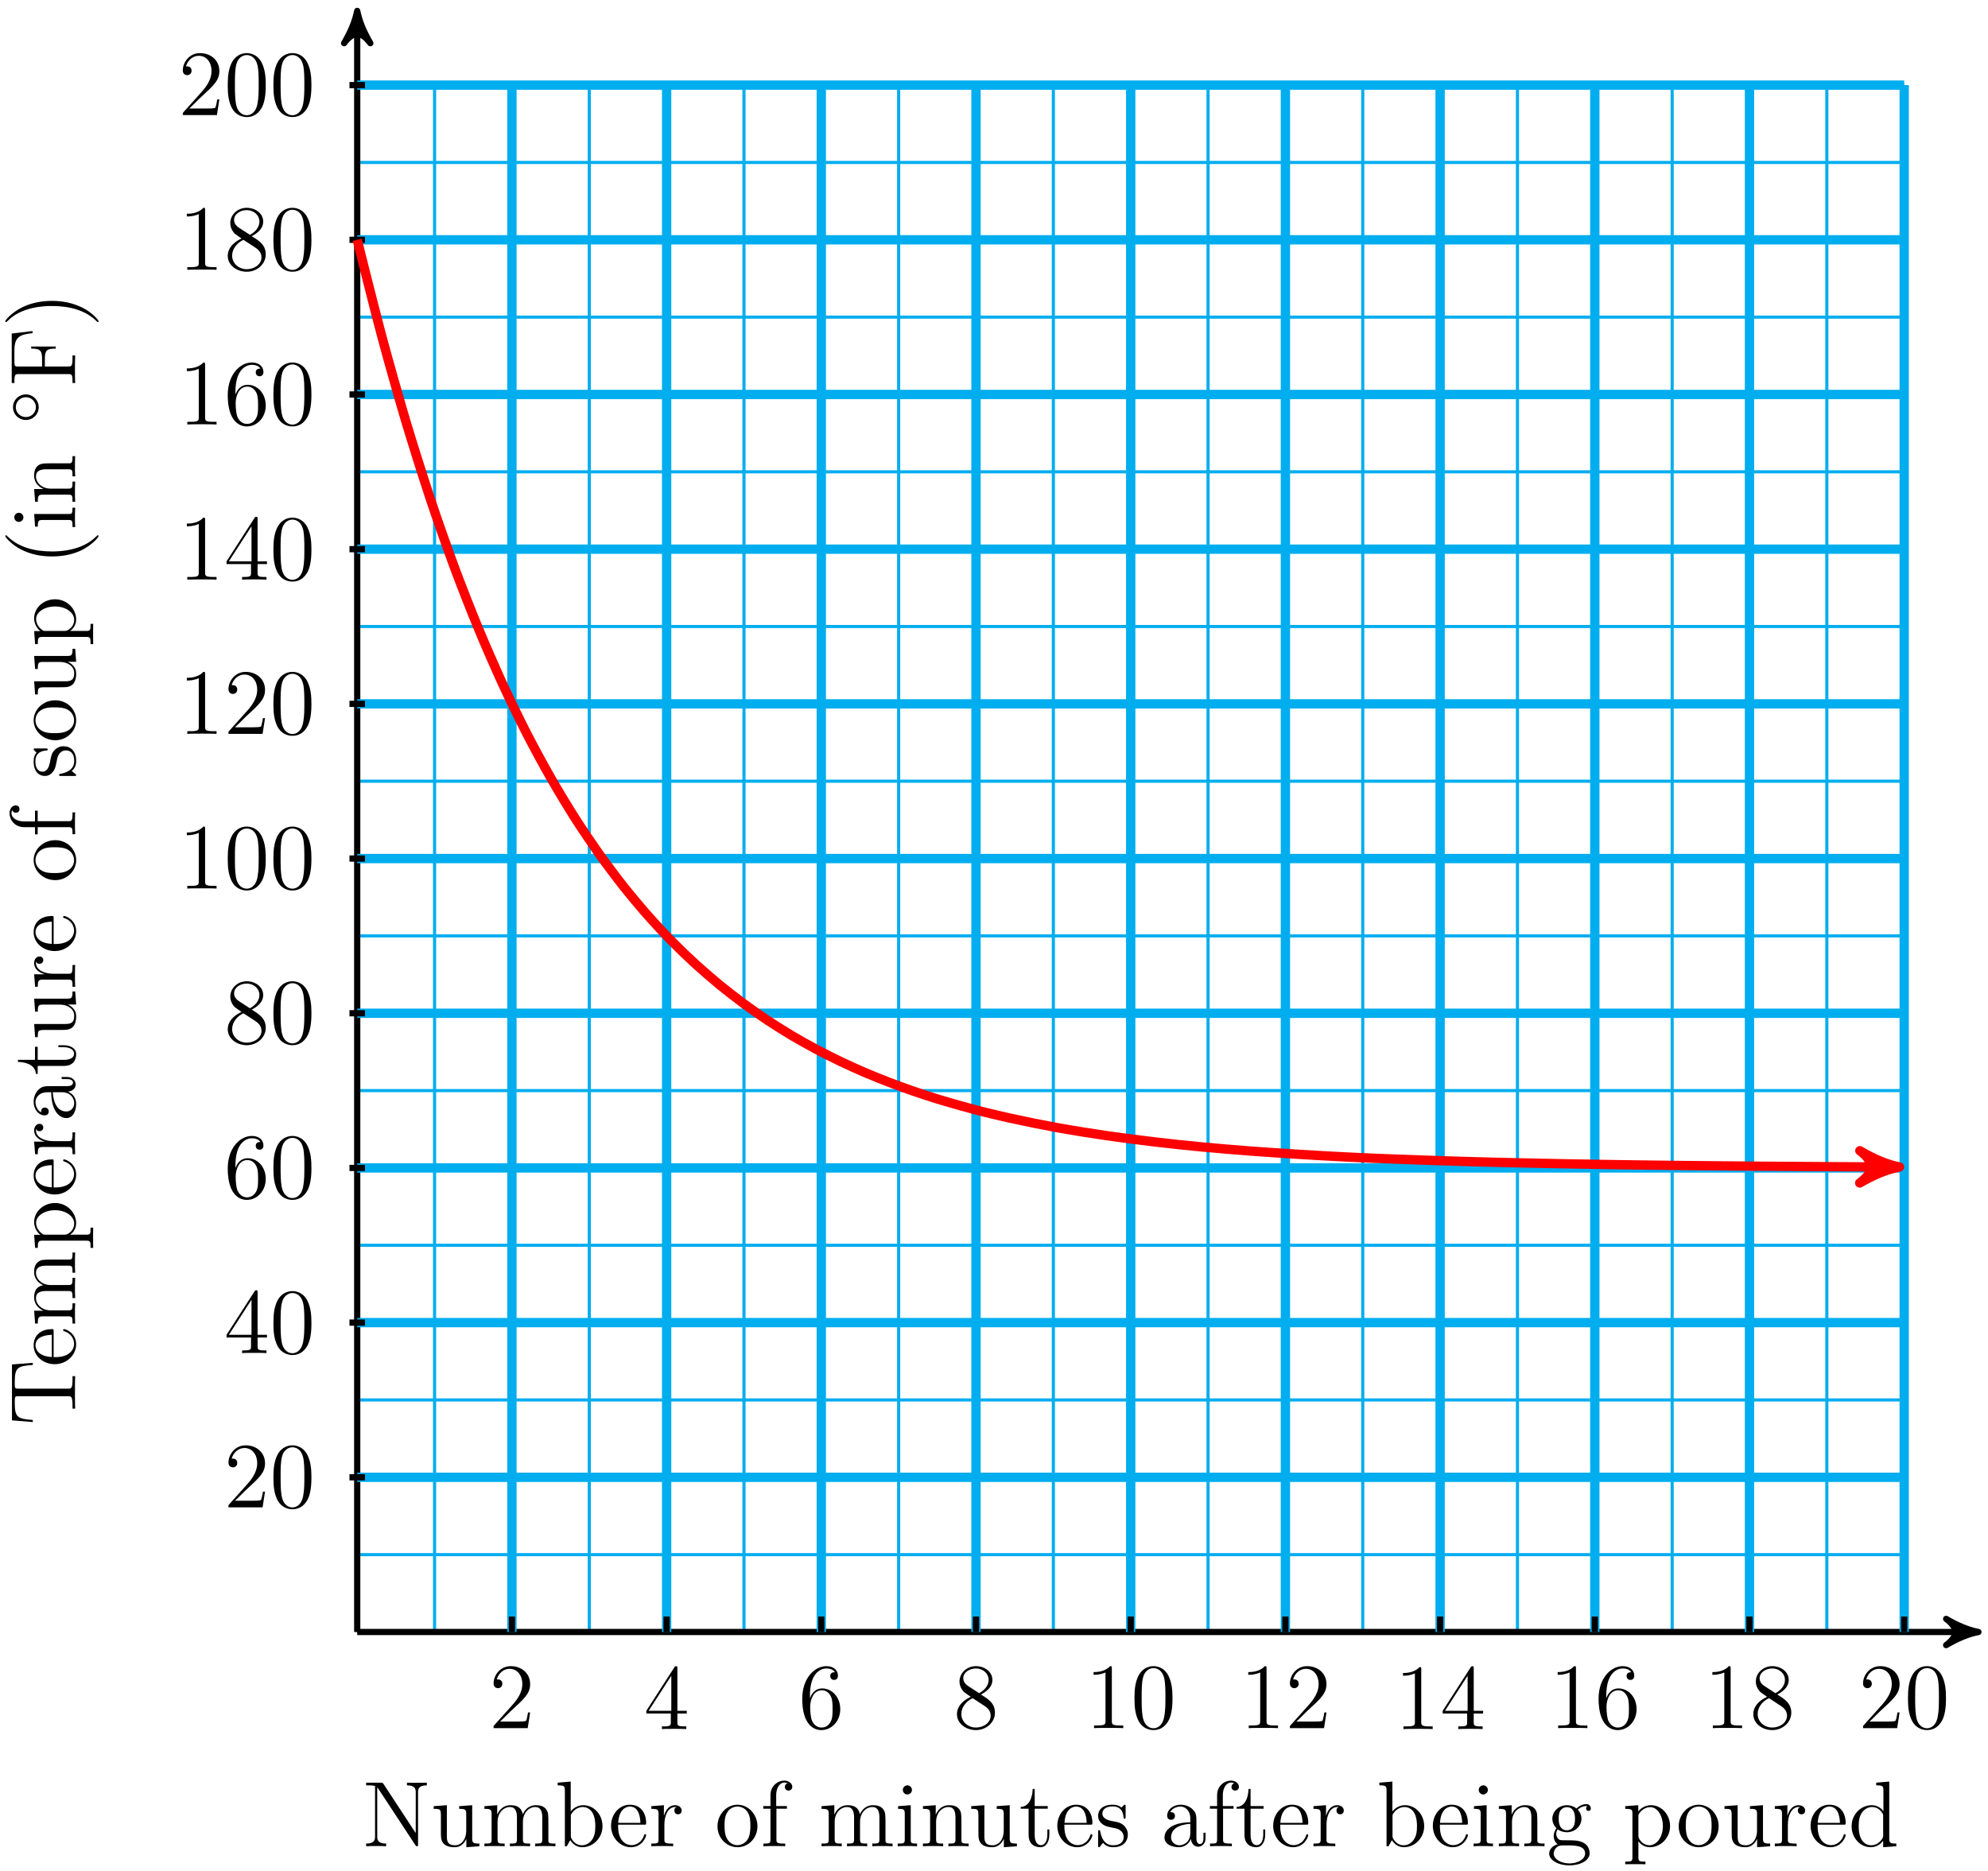 <?xml version="1.0" encoding="UTF-8"?>
<svg xmlns="http://www.w3.org/2000/svg" xmlns:xlink="http://www.w3.org/1999/xlink" width="255pt" height="240pt" viewBox="0 0 255 240" version="1.1">
<defs>
<g>
<symbol overflow="visible" id="glyph0-0">
<path style="stroke:none;" d=""/>
</symbol>
<symbol overflow="visible" id="glyph0-1">
<path style="stroke:none;" d="M 5.266 -2.016 L 5 -2.016 C 4.953 -1.812 4.859 -1.141 4.75 -0.953 C 4.656 -0.844 3.984 -0.844 3.625 -0.844 L 1.406 -0.844 C 1.734 -1.125 2.469 -1.891 2.766 -2.172 C 4.594 -3.844 5.266 -4.469 5.266 -5.656 C 5.266 -7.031 4.172 -7.953 2.781 -7.953 C 1.406 -7.953 0.578 -6.766 0.578 -5.734 C 0.578 -5.125 1.109 -5.125 1.141 -5.125 C 1.406 -5.125 1.703 -5.312 1.703 -5.688 C 1.703 -6.031 1.484 -6.25 1.141 -6.25 C 1.047 -6.25 1.016 -6.25 0.984 -6.234 C 1.203 -7.047 1.859 -7.609 2.625 -7.609 C 3.641 -7.609 4.266 -6.75 4.266 -5.656 C 4.266 -4.641 3.688 -3.75 3 -2.984 L 0.578 -0.281 L 0.578 0 L 4.953 0 Z M 5.266 -2.016 "/>
</symbol>
<symbol overflow="visible" id="glyph0-2">
<path style="stroke:none;" d="M 5.516 -2 L 5.516 -2.344 L 4.312 -2.344 L 4.312 -7.781 C 4.312 -8.016 4.312 -8.062 4.141 -8.062 C 4.047 -8.062 4.016 -8.062 3.922 -7.922 L 0.328 -2.344 L 0.328 -2 L 3.469 -2 L 3.469 -0.906 C 3.469 -0.469 3.438 -0.344 2.562 -0.344 L 2.328 -0.344 L 2.328 0 C 2.609 -0.031 3.547 -0.031 3.891 -0.031 C 4.219 -0.031 5.172 -0.031 5.453 0 L 5.453 -0.344 L 5.219 -0.344 C 4.344 -0.344 4.312 -0.469 4.312 -0.906 L 4.312 -2 Z M 3.531 -2.344 L 0.625 -2.344 L 3.531 -6.844 Z M 3.531 -2.344 "/>
</symbol>
<symbol overflow="visible" id="glyph0-3">
<path style="stroke:none;" d="M 5.359 -2.438 C 5.359 -4.031 4.25 -5.094 3.047 -5.094 C 1.984 -5.094 1.594 -4.172 1.469 -3.844 L 1.469 -4.156 C 1.469 -7.188 2.938 -7.656 3.578 -7.656 C 4.016 -7.656 4.453 -7.531 4.672 -7.172 C 4.531 -7.172 4.078 -7.172 4.078 -6.688 C 4.078 -6.422 4.25 -6.188 4.562 -6.188 C 4.859 -6.188 5.062 -6.375 5.062 -6.719 C 5.062 -7.344 4.609 -7.953 3.578 -7.953 C 2.062 -7.953 0.484 -6.406 0.484 -3.781 C 0.484 -0.484 1.922 0.25 2.938 0.25 C 4.25 0.25 5.359 -0.891 5.359 -2.438 Z M 4.375 -2.453 C 4.375 -1.844 4.375 -1.297 4.141 -0.844 C 3.844 -0.281 3.422 -0.078 2.938 -0.078 C 2.188 -0.078 1.828 -0.734 1.719 -0.984 C 1.609 -1.297 1.5 -1.891 1.5 -2.719 C 1.5 -3.672 1.922 -4.859 3 -4.859 C 3.656 -4.859 4 -4.406 4.188 -4 C 4.375 -3.562 4.375 -2.969 4.375 -2.453 Z M 4.375 -2.453 "/>
</symbol>
<symbol overflow="visible" id="glyph0-4">
<path style="stroke:none;" d="M 5.359 -1.984 C 5.359 -3.203 4.5 -3.734 3.562 -4.312 C 4.156 -4.641 5.031 -5.188 5.031 -6.188 C 5.031 -7.234 4.031 -7.953 2.922 -7.953 C 1.75 -7.953 0.812 -7.078 0.812 -5.984 C 0.812 -5.578 0.938 -5.172 1.266 -4.766 C 1.406 -4.609 1.406 -4.609 2.25 -4.016 C 1.094 -3.484 0.484 -2.672 0.484 -1.812 C 0.484 -0.531 1.703 0.25 2.922 0.25 C 4.25 0.25 5.359 -0.734 5.359 -1.984 Z M 4.547 -6.188 C 4.547 -5.453 4.016 -4.859 3.328 -4.484 L 1.938 -5.391 C 1.781 -5.5 1.297 -5.812 1.297 -6.391 C 1.297 -7.172 2.109 -7.656 2.922 -7.656 C 3.781 -7.656 4.547 -7.047 4.547 -6.188 Z M 4.812 -1.609 C 4.812 -0.688 3.891 -0.078 2.922 -0.078 C 1.906 -0.078 1.047 -0.812 1.047 -1.812 C 1.047 -2.734 1.719 -3.484 2.5 -3.844 L 3.938 -2.906 C 4.25 -2.703 4.812 -2.328 4.812 -1.609 Z M 4.812 -1.609 "/>
</symbol>
<symbol overflow="visible" id="glyph0-5">
<path style="stroke:none;" d="M 4.906 0 L 4.906 -0.344 L 4.531 -0.344 C 3.484 -0.344 3.438 -0.484 3.438 -0.922 L 3.438 -7.656 C 3.438 -7.938 3.438 -7.953 3.203 -7.953 C 2.922 -7.625 2.312 -7.188 1.094 -7.188 L 1.094 -6.844 C 1.359 -6.844 1.953 -6.844 2.625 -7.141 L 2.625 -0.922 C 2.625 -0.484 2.578 -0.344 1.531 -0.344 L 1.156 -0.344 L 1.156 0 C 1.484 -0.031 2.641 -0.031 3.031 -0.031 C 3.438 -0.031 4.578 -0.031 4.906 0 Z M 4.906 0 "/>
</symbol>
<symbol overflow="visible" id="glyph0-6">
<path style="stroke:none;" d="M 5.359 -3.828 C 5.359 -4.812 5.297 -5.781 4.859 -6.688 C 4.375 -7.688 3.516 -7.953 2.922 -7.953 C 2.234 -7.953 1.391 -7.609 0.938 -6.609 C 0.609 -5.859 0.484 -5.109 0.484 -3.828 C 0.484 -2.672 0.578 -1.797 1 -0.938 C 1.469 -0.031 2.297 0.25 2.922 0.25 C 3.953 0.25 4.547 -0.375 4.906 -1.062 C 5.328 -1.953 5.359 -3.125 5.359 -3.828 Z M 4.453 -3.969 C 4.453 -3.172 4.453 -2.266 4.312 -1.531 C 4.094 -0.219 3.328 0.016 2.922 0.016 C 2.531 0.016 1.75 -0.203 1.531 -1.5 C 1.406 -2.219 1.406 -3.125 1.406 -3.969 C 1.406 -4.953 1.406 -5.828 1.594 -6.531 C 1.797 -7.344 2.406 -7.703 2.922 -7.703 C 3.375 -7.703 4.062 -7.438 4.297 -6.406 C 4.453 -5.719 4.453 -4.781 4.453 -3.969 Z M 4.453 -3.969 "/>
</symbol>
<symbol overflow="visible" id="glyph0-7">
<path style="stroke:none;" d="M 8.266 -7.812 L 8.266 -8.156 C 7.953 -8.141 7.328 -8.141 7 -8.141 C 6.656 -8.141 6.031 -8.141 5.719 -8.156 L 5.719 -7.812 C 6.844 -7.812 6.844 -7.25 6.844 -6.906 L 6.844 -1.688 L 2.703 -8 C 2.594 -8.156 2.578 -8.156 2.312 -8.156 L 0.484 -8.156 L 0.484 -7.812 C 1 -7.812 1.297 -7.812 1.625 -7.734 L 1.625 -1.25 C 1.625 -0.906 1.625 -0.344 0.484 -0.344 L 0.484 0 C 0.797 -0.031 1.438 -0.031 1.766 -0.031 C 2.109 -0.031 2.734 -0.031 3.047 0 L 3.047 -0.344 C 1.906 -0.344 1.906 -0.906 1.906 -1.25 L 1.906 -7.547 C 2.016 -7.453 2.016 -7.422 2.109 -7.281 L 6.781 -0.172 C 6.891 -0.016 6.906 0 7 0 C 7.094 0 7.125 -0.047 7.141 -0.078 L 7.141 -6.906 C 7.141 -7.25 7.141 -7.812 8.266 -7.812 Z M 8.266 -7.812 "/>
</symbol>
<symbol overflow="visible" id="glyph0-8">
<path style="stroke:none;" d="M 6.234 0 L 6.234 -0.344 C 5.422 -0.344 5.312 -0.438 5.312 -1.016 L 5.312 -5.266 L 3.641 -5.141 L 3.641 -4.797 C 4.453 -4.797 4.547 -4.703 4.547 -4.125 L 4.547 -1.984 C 4.547 -0.969 4 -0.125 3.109 -0.125 C 2.125 -0.125 2.062 -0.688 2.062 -1.312 L 2.062 -5.266 L 0.375 -5.141 L 0.375 -4.797 C 1.297 -4.797 1.297 -4.75 1.297 -3.688 L 1.297 -1.906 C 1.297 -1.156 1.297 -0.734 1.656 -0.328 C 1.938 -0.031 2.422 0.125 3.031 0.125 C 3.234 0.125 3.625 0.125 4.031 -0.234 C 4.375 -0.5 4.562 -0.953 4.562 -0.953 L 4.562 0.125 Z M 6.234 0 "/>
</symbol>
<symbol overflow="visible" id="glyph0-9">
<path style="stroke:none;" d="M 9.484 0 L 9.484 -0.344 C 8.875 -0.344 8.578 -0.344 8.578 -0.703 L 8.578 -2.906 C 8.578 -4.016 8.578 -4.344 8.297 -4.734 C 7.953 -5.203 7.391 -5.266 6.984 -5.266 C 5.984 -5.266 5.484 -4.547 5.297 -4.094 C 5.125 -5.016 4.484 -5.266 3.734 -5.266 C 2.562 -5.266 2.109 -4.281 2.016 -4.047 L 2.016 -5.266 L 0.375 -5.141 L 0.375 -4.797 C 1.188 -4.797 1.297 -4.703 1.297 -4.125 L 1.297 -0.891 C 1.297 -0.344 1.156 -0.344 0.375 -0.344 L 0.375 0 C 0.688 -0.031 1.344 -0.031 1.672 -0.031 C 2.016 -0.031 2.672 -0.031 2.969 0 L 2.969 -0.344 C 2.219 -0.344 2.062 -0.344 2.062 -0.891 L 2.062 -3.109 C 2.062 -4.359 2.891 -5.031 3.641 -5.031 C 4.375 -5.031 4.547 -4.422 4.547 -3.688 L 4.547 -0.891 C 4.547 -0.344 4.406 -0.344 3.641 -0.344 L 3.641 0 C 3.938 -0.031 4.594 -0.031 4.922 -0.031 C 5.266 -0.031 5.922 -0.031 6.234 0 L 6.234 -0.344 C 5.469 -0.344 5.312 -0.344 5.312 -0.891 L 5.312 -3.109 C 5.312 -4.359 6.141 -5.031 6.891 -5.031 C 7.625 -5.031 7.797 -4.422 7.797 -3.688 L 7.797 -0.891 C 7.797 -0.344 7.656 -0.344 6.891 -0.344 L 6.891 0 C 7.203 -0.031 7.844 -0.031 8.172 -0.031 C 8.516 -0.031 9.172 -0.031 9.484 0 Z M 9.484 0 "/>
</symbol>
<symbol overflow="visible" id="glyph0-10">
<path style="stroke:none;" d="M 6.078 -2.578 C 6.078 -4.094 4.953 -5.266 3.625 -5.266 C 2.969 -5.266 2.406 -4.969 2 -4.469 L 2 -8.297 L 0.328 -8.156 L 0.328 -7.812 C 1.141 -7.812 1.25 -7.734 1.25 -7.141 L 1.25 0 L 1.5 0 L 1.938 -0.781 C 2.219 -0.328 2.719 0.125 3.484 0.125 C 4.859 0.125 6.078 -1.047 6.078 -2.578 Z M 5.156 -2.594 C 5.156 -1.797 5.047 -1.297 4.75 -0.859 C 4.516 -0.484 4.047 -0.125 3.438 -0.125 C 2.797 -0.125 2.375 -0.531 2.172 -0.859 C 2.016 -1.109 2.016 -1.156 2.016 -1.359 L 2.016 -3.828 C 2.016 -4.047 2.016 -4.062 2.156 -4.25 C 2.438 -4.688 2.969 -5.031 3.547 -5.031 C 3.906 -5.031 5.156 -4.891 5.156 -2.594 Z M 5.156 -2.594 "/>
</symbol>
<symbol overflow="visible" id="glyph0-11">
<path style="stroke:none;" d="M 4.859 -1.422 C 4.859 -1.5 4.812 -1.547 4.734 -1.547 C 4.641 -1.547 4.609 -1.484 4.594 -1.422 C 4.281 -0.422 3.484 -0.141 2.969 -0.141 C 2.469 -0.141 1.266 -0.484 1.266 -2.547 L 1.266 -2.766 L 4.578 -2.766 C 4.844 -2.766 4.859 -2.766 4.859 -3 C 4.859 -4.203 4.219 -5.328 2.766 -5.328 C 1.406 -5.328 0.359 -4.094 0.359 -2.625 C 0.359 -1.047 1.578 0.125 2.906 0.125 C 4.328 0.125 4.859 -1.172 4.859 -1.422 Z M 4.125 -3 L 1.281 -3 C 1.375 -4.875 2.422 -5.094 2.766 -5.094 C 4.047 -5.094 4.109 -3.406 4.125 -3 Z M 4.125 -3 "/>
</symbol>
<symbol overflow="visible" id="glyph0-12">
<path style="stroke:none;" d="M 4.219 -4.578 C 4.219 -4.938 3.891 -5.266 3.375 -5.266 C 2.359 -5.266 2.016 -4.172 1.953 -3.938 L 1.938 -3.938 L 1.938 -5.266 L 0.328 -5.141 L 0.328 -4.797 C 1.141 -4.797 1.25 -4.703 1.25 -4.125 L 1.25 -0.891 C 1.25 -0.344 1.109 -0.344 0.328 -0.344 L 0.328 0 C 0.672 -0.031 1.328 -0.031 1.688 -0.031 C 2.016 -0.031 2.859 -0.031 3.125 0 L 3.125 -0.344 L 2.891 -0.344 C 2.016 -0.344 2 -0.484 2 -0.906 L 2 -2.781 C 2 -3.938 2.469 -5.031 3.391 -5.031 C 3.484 -5.031 3.516 -5.031 3.562 -5.016 C 3.469 -4.969 3.281 -4.906 3.281 -4.578 C 3.281 -4.234 3.547 -4.094 3.734 -4.094 C 3.984 -4.094 4.219 -4.25 4.219 -4.578 Z M 4.219 -4.578 "/>
</symbol>
<symbol overflow="visible" id="glyph0-13">
<path style="stroke:none;" d="M 5.484 -2.562 C 5.484 -4.094 4.312 -5.328 2.922 -5.328 C 1.5 -5.328 0.359 -4.062 0.359 -2.562 C 0.359 -1.031 1.547 0.125 2.922 0.125 C 4.328 0.125 5.484 -1.047 5.484 -2.562 Z M 4.578 -2.672 C 4.578 -2.25 4.578 -1.5 4.266 -0.938 C 3.938 -0.375 3.375 -0.141 2.922 -0.141 C 2.484 -0.141 1.953 -0.328 1.609 -0.922 C 1.281 -1.453 1.266 -2.156 1.266 -2.672 C 1.266 -3.125 1.266 -3.844 1.641 -4.391 C 1.969 -4.906 2.5 -5.094 2.922 -5.094 C 3.375 -5.094 3.891 -4.875 4.203 -4.406 C 4.578 -3.859 4.578 -3.109 4.578 -2.672 Z M 4.578 -2.672 "/>
</symbol>
<symbol overflow="visible" id="glyph0-14">
<path style="stroke:none;" d="M 4.094 -7.625 C 4.094 -8.062 3.656 -8.422 3.078 -8.422 C 2.25 -8.422 1.297 -7.766 1.297 -6.547 L 1.297 -5.156 L 0.375 -5.156 L 0.375 -4.812 L 1.297 -4.812 L 1.297 -0.891 C 1.297 -0.344 1.172 -0.344 0.391 -0.344 L 0.391 0 C 0.734 -0.031 1.391 -0.031 1.75 -0.031 C 2.062 -0.031 2.922 -0.031 3.188 0 L 3.188 -0.344 L 2.953 -0.344 C 2.078 -0.344 2.062 -0.484 2.062 -0.906 L 2.062 -4.812 L 3.406 -4.812 L 3.406 -5.156 L 2.031 -5.156 L 2.031 -6.547 C 2.031 -7.625 2.578 -8.172 3.078 -8.172 C 3.172 -8.172 3.344 -8.156 3.484 -8.078 C 3.438 -8.062 3.141 -7.953 3.141 -7.609 C 3.141 -7.344 3.328 -7.141 3.609 -7.141 C 3.891 -7.141 4.094 -7.344 4.094 -7.625 Z M 4.094 -7.625 "/>
</symbol>
<symbol overflow="visible" id="glyph0-15">
<path style="stroke:none;" d="M 2.875 0 L 2.875 -0.344 C 2.109 -0.344 2.062 -0.406 2.062 -0.875 L 2.062 -5.266 L 0.438 -5.141 L 0.438 -4.797 C 1.188 -4.797 1.297 -4.719 1.297 -4.141 L 1.297 -0.891 C 1.297 -0.344 1.172 -0.344 0.391 -0.344 L 0.391 0 C 0.734 -0.031 1.297 -0.031 1.656 -0.031 C 1.781 -0.031 2.469 -0.031 2.875 0 Z M 2.219 -7.219 C 2.219 -7.578 1.922 -7.812 1.641 -7.812 C 1.297 -7.812 1.047 -7.547 1.047 -7.219 C 1.047 -6.906 1.312 -6.641 1.625 -6.641 C 1.984 -6.641 2.219 -6.938 2.219 -7.219 Z M 2.219 -7.219 "/>
</symbol>
<symbol overflow="visible" id="glyph0-16">
<path style="stroke:none;" d="M 6.234 0 L 6.234 -0.344 C 5.625 -0.344 5.328 -0.344 5.312 -0.703 L 5.312 -2.906 C 5.312 -4.016 5.312 -4.344 5.047 -4.734 C 4.703 -5.203 4.141 -5.266 3.734 -5.266 C 2.562 -5.266 2.109 -4.281 2.016 -4.047 L 2.016 -5.266 L 0.375 -5.141 L 0.375 -4.797 C 1.188 -4.797 1.297 -4.703 1.297 -4.125 L 1.297 -0.891 C 1.297 -0.344 1.156 -0.344 0.375 -0.344 L 0.375 0 C 0.688 -0.031 1.344 -0.031 1.672 -0.031 C 2.016 -0.031 2.672 -0.031 2.969 0 L 2.969 -0.344 C 2.219 -0.344 2.062 -0.344 2.062 -0.891 L 2.062 -3.109 C 2.062 -4.359 2.891 -5.031 3.641 -5.031 C 4.375 -5.031 4.547 -4.422 4.547 -3.688 L 4.547 -0.891 C 4.547 -0.344 4.406 -0.344 3.641 -0.344 L 3.641 0 C 3.938 -0.031 4.594 -0.031 4.922 -0.031 C 5.266 -0.031 5.922 -0.031 6.234 0 Z M 6.234 0 "/>
</symbol>
<symbol overflow="visible" id="glyph0-17">
<path style="stroke:none;" d="M 3.891 -1.484 L 3.891 -2.156 L 3.641 -2.156 L 3.641 -1.5 C 3.641 -0.641 3.281 -0.141 2.828 -0.141 C 2.016 -0.141 2.016 -1.25 2.016 -1.453 L 2.016 -4.812 L 3.688 -4.812 L 3.688 -5.156 L 2.016 -5.156 L 2.016 -7.344 L 1.75 -7.344 C 1.734 -6.234 1.297 -5.078 0.219 -5.047 L 0.219 -4.812 L 1.234 -4.812 L 1.234 -1.484 C 1.234 -0.156 2.109 0.125 2.75 0.125 C 3.5 0.125 3.891 -0.625 3.891 -1.484 Z M 3.891 -1.484 "/>
</symbol>
<symbol overflow="visible" id="glyph0-18">
<path style="stroke:none;" d="M 4.203 -1.516 C 4.203 -2.156 3.812 -2.547 3.703 -2.656 C 3.281 -3.031 2.953 -3.094 2.156 -3.234 C 1.812 -3.312 0.938 -3.484 0.938 -4.203 C 0.938 -4.562 1.188 -5.109 2.266 -5.109 C 3.562 -5.109 3.641 -4 3.656 -3.641 C 3.672 -3.531 3.75 -3.531 3.797 -3.531 C 3.922 -3.531 3.922 -3.594 3.922 -3.812 L 3.922 -5.062 C 3.922 -5.266 3.922 -5.328 3.797 -5.328 C 3.703 -5.328 3.484 -5.062 3.391 -4.953 C 3.031 -5.266 2.656 -5.328 2.266 -5.328 C 0.828 -5.328 0.391 -4.547 0.391 -3.891 C 0.391 -3.75 0.391 -3.328 0.844 -2.922 C 1.234 -2.578 1.641 -2.5 2.188 -2.391 C 2.844 -2.266 3 -2.219 3.297 -1.984 C 3.516 -1.812 3.672 -1.547 3.672 -1.203 C 3.672 -0.688 3.375 -0.125 2.312 -0.125 C 1.531 -0.125 0.953 -0.578 0.688 -1.766 C 0.641 -1.984 0.641 -2.016 0.641 -2.016 C 0.609 -2.062 0.562 -2.062 0.531 -2.062 C 0.391 -2.062 0.391 -2 0.391 -1.781 L 0.391 -0.156 C 0.391 0.062 0.391 0.125 0.516 0.125 C 0.578 0.125 0.578 0.109 0.781 -0.141 C 0.844 -0.234 0.844 -0.25 1.031 -0.438 C 1.484 0.125 2.125 0.125 2.328 0.125 C 3.578 0.125 4.203 -0.578 4.203 -1.516 Z M 4.203 -1.516 "/>
</symbol>
<symbol overflow="visible" id="glyph0-19">
<path style="stroke:none;" d="M 5.672 -1.062 L 5.672 -1.734 L 5.406 -1.734 L 5.406 -1.062 C 5.406 -0.375 5.109 -0.281 4.953 -0.281 C 4.5 -0.281 4.5 -0.922 4.5 -1.094 L 4.5 -3.188 C 4.5 -3.844 4.5 -4.312 3.969 -4.781 C 3.547 -5.156 3.016 -5.328 2.484 -5.328 C 1.5 -5.328 0.75 -4.688 0.75 -3.906 C 0.75 -3.562 0.984 -3.391 1.25 -3.391 C 1.547 -3.391 1.75 -3.594 1.75 -3.891 C 1.75 -4.375 1.312 -4.375 1.141 -4.375 C 1.406 -4.875 1.984 -5.094 2.469 -5.094 C 3.016 -5.094 3.719 -4.641 3.719 -3.562 L 3.719 -3.078 C 1.312 -3.047 0.406 -2.047 0.406 -1.125 C 0.406 -0.172 1.5 0.125 2.234 0.125 C 3.031 0.125 3.562 -0.359 3.797 -0.938 C 3.844 -0.375 4.203 0.062 4.719 0.062 C 4.969 0.062 5.672 -0.109 5.672 -1.062 Z M 3.719 -1.688 C 3.719 -0.516 2.844 -0.125 2.328 -0.125 C 1.75 -0.125 1.25 -0.547 1.25 -1.125 C 1.25 -2.703 3.281 -2.844 3.719 -2.875 Z M 3.719 -1.688 "/>
</symbol>
<symbol overflow="visible" id="glyph0-20">
<path style="stroke:none;" d="M 5.672 -4.859 C 5.672 -5.062 5.516 -5.406 5.094 -5.406 C 4.469 -5.406 4 -5.016 3.844 -4.844 C 3.484 -5.109 3.062 -5.266 2.609 -5.266 C 1.531 -5.266 0.734 -4.453 0.734 -3.531 C 0.734 -2.859 1.141 -2.422 1.266 -2.312 C 1.125 -2.125 0.906 -1.781 0.906 -1.312 C 0.906 -0.625 1.328 -0.328 1.422 -0.266 C 0.875 -0.109 0.328 0.328 0.328 0.938 C 0.328 1.766 1.453 2.453 2.922 2.453 C 4.344 2.453 5.516 1.812 5.516 0.922 C 5.516 0.625 5.438 -0.078 4.719 -0.453 C 4.109 -0.766 3.516 -0.766 2.484 -0.766 C 1.75 -0.766 1.672 -0.766 1.453 -0.984 C 1.344 -1.109 1.234 -1.344 1.234 -1.594 C 1.234 -1.797 1.297 -2 1.422 -2.156 C 1.984 -1.797 2.469 -1.797 2.594 -1.797 C 3.672 -1.797 4.469 -2.609 4.469 -3.531 C 4.469 -3.844 4.375 -4.297 4 -4.688 C 4.453 -5.156 5.016 -5.156 5.078 -5.156 C 5.125 -5.156 5.188 -5.156 5.234 -5.141 C 5.109 -5.094 5.062 -4.969 5.062 -4.844 C 5.062 -4.672 5.172 -4.531 5.359 -4.531 C 5.469 -4.531 5.672 -4.594 5.672 -4.859 Z M 3.641 -3.531 C 3.641 -3.328 3.641 -2.828 3.438 -2.516 C 3.219 -2.156 2.859 -2.047 2.609 -2.047 C 1.547 -2.047 1.547 -3.25 1.547 -3.531 C 1.547 -3.734 1.547 -4.234 1.75 -4.547 C 1.984 -4.906 2.344 -5.016 2.594 -5.016 C 3.641 -5.016 3.641 -3.812 3.641 -3.531 Z M 4.938 0.938 C 4.938 1.641 4.031 2.203 2.922 2.203 C 1.781 2.203 0.906 1.609 0.906 0.938 C 0.906 0.844 0.938 0.375 1.391 0.062 C 1.656 -0.109 1.75 -0.109 2.594 -0.109 C 3.578 -0.109 4.938 -0.109 4.938 0.938 Z M 4.938 0.938 "/>
</symbol>
<symbol overflow="visible" id="glyph0-21">
<path style="stroke:none;" d="M 6.078 -2.578 C 6.078 -4.094 4.953 -5.266 3.641 -5.266 C 2.594 -5.266 2.031 -4.516 2 -4.469 L 2 -5.266 L 0.328 -5.141 L 0.328 -4.797 C 1.172 -4.797 1.25 -4.703 1.25 -4.188 L 1.25 1.438 C 1.25 1.969 1.109 1.969 0.328 1.969 L 0.328 2.312 C 0.641 2.297 1.297 2.297 1.625 2.297 C 1.969 2.297 2.625 2.297 2.922 2.312 L 2.922 1.969 C 2.156 1.969 2.016 1.969 2.016 1.438 L 2.016 -0.641 C 2.234 -0.344 2.719 0.125 3.484 0.125 C 4.859 0.125 6.078 -1.047 6.078 -2.578 Z M 5.156 -2.578 C 5.156 -1.156 4.344 -0.125 3.438 -0.125 C 3.062 -0.125 2.719 -0.281 2.469 -0.5 C 2.203 -0.781 2.016 -1.016 2.016 -1.344 L 2.016 -3.812 C 2.016 -4.047 2.016 -4.047 2.156 -4.25 C 2.516 -4.781 3.094 -5.016 3.547 -5.016 C 4.453 -5.016 5.156 -3.922 5.156 -2.578 Z M 5.156 -2.578 "/>
</symbol>
<symbol overflow="visible" id="glyph0-22">
<path style="stroke:none;" d="M 6.156 0 L 6.156 -0.344 C 5.344 -0.344 5.25 -0.438 5.25 -1.016 L 5.25 -8.297 L 3.578 -8.156 L 3.578 -7.812 C 4.406 -7.812 4.5 -7.734 4.5 -7.141 L 4.5 -4.5 C 4.25 -4.859 3.734 -5.266 3 -5.266 C 1.609 -5.266 0.422 -4.094 0.422 -2.562 C 0.422 -1.047 1.547 0.125 2.875 0.125 C 3.781 0.125 4.297 -0.484 4.469 -0.703 L 4.469 0.125 Z M 4.469 -1.406 C 4.469 -1.188 4.469 -1.141 4.297 -0.891 C 4.016 -0.469 3.531 -0.125 2.922 -0.125 C 2.625 -0.125 1.328 -0.234 1.328 -2.562 C 1.328 -3.422 1.469 -3.891 1.734 -4.297 C 1.969 -4.656 2.453 -5.031 3.047 -5.031 C 3.797 -5.031 4.203 -4.5 4.328 -4.297 C 4.469 -4.094 4.469 -4.078 4.469 -3.859 Z M 4.469 -1.406 "/>
</symbol>
<symbol overflow="visible" id="glyph1-0">
<path style="stroke:none;" d=""/>
</symbol>
<symbol overflow="visible" id="glyph1-1">
<path style="stroke:none;" d="M -5.438 -8.016 L -8.109 -7.812 L -8.109 -0.641 L -5.438 -0.422 L -5.438 -0.688 C -7.328 -0.844 -7.75 -0.953 -7.75 -2.844 C -7.75 -3.062 -7.75 -3.391 -7.734 -3.484 C -7.703 -3.734 -7.547 -3.734 -7.281 -3.734 L -0.922 -3.734 C -0.516 -3.734 -0.344 -3.734 -0.344 -2.562 L -0.344 -2.141 L 0 -2.141 C -0.031 -2.516 -0.031 -3.75 -0.031 -4.219 C -0.031 -4.688 -0.031 -5.922 0 -6.312 L -0.344 -6.312 L -0.344 -5.875 C -0.344 -4.703 -0.516 -4.703 -0.922 -4.703 L -7.281 -4.703 C -7.578 -4.703 -7.688 -4.734 -7.734 -4.922 C -7.75 -5.016 -7.75 -5.359 -7.75 -5.594 C -7.75 -7.484 -7.328 -7.594 -5.438 -7.75 Z M -5.438 -8.016 "/>
</symbol>
<symbol overflow="visible" id="glyph1-2">
<path style="stroke:none;" d="M -1.422 -4.859 C -1.5 -4.859 -1.547 -4.812 -1.547 -4.734 C -1.547 -4.641 -1.484 -4.609 -1.422 -4.594 C -0.422 -4.281 -0.141 -3.484 -0.141 -2.969 C -0.141 -2.469 -0.484 -1.266 -2.547 -1.266 L -2.766 -1.266 L -2.766 -4.578 C -2.766 -4.844 -2.766 -4.859 -3 -4.859 C -4.203 -4.859 -5.328 -4.219 -5.328 -2.766 C -5.328 -1.406 -4.094 -0.359 -2.625 -0.359 C -1.047 -0.359 0.125 -1.578 0.125 -2.906 C 0.125 -4.328 -1.172 -4.859 -1.422 -4.859 Z M -3 -4.125 L -3 -1.281 C -4.875 -1.375 -5.094 -2.422 -5.094 -2.766 C -5.094 -4.047 -3.406 -4.109 -3 -4.125 Z M -3 -4.125 "/>
</symbol>
<symbol overflow="visible" id="glyph1-3">
<path style="stroke:none;" d="M 0 -9.484 L -0.344 -9.484 C -0.344 -8.875 -0.344 -8.578 -0.703 -8.578 L -2.906 -8.578 C -4.016 -8.578 -4.344 -8.578 -4.734 -8.297 C -5.203 -7.953 -5.266 -7.391 -5.266 -6.984 C -5.266 -5.984 -4.547 -5.484 -4.094 -5.297 C -5.016 -5.125 -5.266 -4.484 -5.266 -3.734 C -5.266 -2.562 -4.281 -2.109 -4.047 -2.016 L -5.266 -2.016 L -5.141 -0.375 L -4.797 -0.375 C -4.797 -1.188 -4.703 -1.297 -4.125 -1.297 L -0.891 -1.297 C -0.344 -1.297 -0.344 -1.156 -0.344 -0.375 L 0 -0.375 C -0.031 -0.688 -0.031 -1.344 -0.031 -1.672 C -0.031 -2.016 -0.031 -2.672 0 -2.969 L -0.344 -2.969 C -0.344 -2.219 -0.344 -2.062 -0.891 -2.062 L -3.109 -2.062 C -4.359 -2.062 -5.031 -2.891 -5.031 -3.641 C -5.031 -4.375 -4.422 -4.547 -3.688 -4.547 L -0.891 -4.547 C -0.344 -4.547 -0.344 -4.406 -0.344 -3.641 L 0 -3.641 C -0.031 -3.938 -0.031 -4.594 -0.031 -4.922 C -0.031 -5.266 -0.031 -5.922 0 -6.234 L -0.344 -6.234 C -0.344 -5.469 -0.344 -5.312 -0.891 -5.312 L -3.109 -5.312 C -4.359 -5.312 -5.031 -6.141 -5.031 -6.891 C -5.031 -7.625 -4.422 -7.797 -3.688 -7.797 L -0.891 -7.797 C -0.344 -7.797 -0.344 -7.656 -0.344 -6.891 L 0 -6.891 C -0.031 -7.203 -0.031 -7.844 -0.031 -8.172 C -0.031 -8.516 -0.031 -9.172 0 -9.484 Z M 0 -9.484 "/>
</symbol>
<symbol overflow="visible" id="glyph1-4">
<path style="stroke:none;" d="M -2.578 -6.078 C -4.094 -6.078 -5.266 -4.953 -5.266 -3.641 C -5.266 -2.594 -4.516 -2.031 -4.469 -2 L -5.266 -2 L -5.141 -0.328 L -4.797 -0.328 C -4.797 -1.172 -4.703 -1.25 -4.188 -1.25 L 1.438 -1.25 C 1.969 -1.25 1.969 -1.109 1.969 -0.328 L 2.312 -0.328 C 2.297 -0.641 2.297 -1.297 2.297 -1.625 C 2.297 -1.969 2.297 -2.625 2.312 -2.922 L 1.969 -2.922 C 1.969 -2.156 1.969 -2.016 1.438 -2.016 L -0.641 -2.016 C -0.344 -2.234 0.125 -2.719 0.125 -3.484 C 0.125 -4.859 -1.047 -6.078 -2.578 -6.078 Z M -2.578 -5.156 C -1.156 -5.156 -0.125 -4.344 -0.125 -3.438 C -0.125 -3.062 -0.281 -2.719 -0.5 -2.469 C -0.781 -2.203 -1.016 -2.016 -1.344 -2.016 L -3.812 -2.016 C -4.047 -2.016 -4.047 -2.016 -4.25 -2.156 C -4.781 -2.516 -5.016 -3.094 -5.016 -3.547 C -5.016 -4.453 -3.922 -5.156 -2.578 -5.156 Z M -2.578 -5.156 "/>
</symbol>
<symbol overflow="visible" id="glyph1-5">
<path style="stroke:none;" d="M -4.578 -4.219 C -4.938 -4.219 -5.266 -3.891 -5.266 -3.375 C -5.266 -2.359 -4.172 -2.016 -3.938 -1.953 L -3.938 -1.938 L -5.266 -1.938 L -5.141 -0.328 L -4.797 -0.328 C -4.797 -1.141 -4.703 -1.25 -4.125 -1.25 L -0.891 -1.25 C -0.344 -1.25 -0.344 -1.109 -0.344 -0.328 L 0 -0.328 C -0.031 -0.672 -0.031 -1.328 -0.031 -1.688 C -0.031 -2.016 -0.031 -2.859 0 -3.125 L -0.344 -3.125 L -0.344 -2.891 C -0.344 -2.016 -0.484 -2 -0.906 -2 L -2.781 -2 C -3.938 -2 -5.031 -2.469 -5.031 -3.391 C -5.031 -3.484 -5.031 -3.516 -5.016 -3.562 C -4.969 -3.469 -4.906 -3.281 -4.578 -3.281 C -4.234 -3.281 -4.094 -3.547 -4.094 -3.734 C -4.094 -3.984 -4.25 -4.219 -4.578 -4.219 Z M -4.578 -4.219 "/>
</symbol>
<symbol overflow="visible" id="glyph1-6">
<path style="stroke:none;" d="M -1.062 -5.672 L -1.734 -5.672 L -1.734 -5.406 L -1.062 -5.406 C -0.375 -5.406 -0.281 -5.109 -0.281 -4.953 C -0.281 -4.5 -0.922 -4.5 -1.094 -4.5 L -3.188 -4.5 C -3.844 -4.5 -4.312 -4.5 -4.781 -3.969 C -5.156 -3.547 -5.328 -3.016 -5.328 -2.484 C -5.328 -1.5 -4.688 -0.75 -3.906 -0.75 C -3.562 -0.75 -3.391 -0.984 -3.391 -1.25 C -3.391 -1.547 -3.594 -1.75 -3.891 -1.75 C -4.375 -1.75 -4.375 -1.312 -4.375 -1.141 C -4.875 -1.406 -5.094 -1.984 -5.094 -2.469 C -5.094 -3.016 -4.641 -3.719 -3.562 -3.719 L -3.078 -3.719 C -3.047 -1.312 -2.047 -0.406 -1.125 -0.406 C -0.172 -0.406 0.125 -1.5 0.125 -2.234 C 0.125 -3.031 -0.359 -3.562 -0.938 -3.797 C -0.375 -3.844 0.062 -4.203 0.062 -4.719 C 0.062 -4.969 -0.109 -5.672 -1.062 -5.672 Z M -1.688 -3.719 C -0.516 -3.719 -0.125 -2.844 -0.125 -2.328 C -0.125 -1.75 -0.547 -1.25 -1.125 -1.25 C -2.703 -1.25 -2.844 -3.281 -2.875 -3.719 Z M -1.688 -3.719 "/>
</symbol>
<symbol overflow="visible" id="glyph1-7">
<path style="stroke:none;" d="M -1.484 -3.891 L -2.156 -3.891 L -2.156 -3.641 L -1.5 -3.641 C -0.641 -3.641 -0.141 -3.281 -0.141 -2.828 C -0.141 -2.016 -1.25 -2.016 -1.453 -2.016 L -4.812 -2.016 L -4.812 -3.688 L -5.156 -3.688 L -5.156 -2.016 L -7.344 -2.016 L -7.344 -1.75 C -6.234 -1.734 -5.078 -1.297 -5.047 -0.219 L -4.812 -0.219 L -4.812 -1.234 L -1.484 -1.234 C -0.156 -1.234 0.125 -2.109 0.125 -2.75 C 0.125 -3.5 -0.625 -3.891 -1.484 -3.891 Z M -1.484 -3.891 "/>
</symbol>
<symbol overflow="visible" id="glyph1-8">
<path style="stroke:none;" d="M 0 -6.234 L -0.344 -6.234 C -0.344 -5.422 -0.438 -5.312 -1.016 -5.312 L -5.266 -5.312 L -5.141 -3.641 L -4.797 -3.641 C -4.797 -4.453 -4.703 -4.547 -4.125 -4.547 L -1.984 -4.547 C -0.969 -4.547 -0.125 -4 -0.125 -3.109 C -0.125 -2.125 -0.688 -2.062 -1.312 -2.062 L -5.266 -2.062 L -5.141 -0.375 L -4.797 -0.375 C -4.797 -1.297 -4.75 -1.297 -3.688 -1.297 L -1.906 -1.297 C -1.156 -1.297 -0.734 -1.297 -0.328 -1.656 C -0.031 -1.938 0.125 -2.422 0.125 -3.031 C 0.125 -3.234 0.125 -3.625 -0.234 -4.031 C -0.5 -4.375 -0.953 -4.562 -0.953 -4.562 L 0.125 -4.562 Z M 0 -6.234 "/>
</symbol>
<symbol overflow="visible" id="glyph1-9">
<path style="stroke:none;" d="M -2.562 -5.484 C -4.094 -5.484 -5.328 -4.312 -5.328 -2.922 C -5.328 -1.5 -4.062 -0.359 -2.562 -0.359 C -1.031 -0.359 0.125 -1.547 0.125 -2.922 C 0.125 -4.328 -1.047 -5.484 -2.562 -5.484 Z M -2.672 -4.578 C -2.25 -4.578 -1.5 -4.578 -0.938 -4.266 C -0.375 -3.938 -0.141 -3.375 -0.141 -2.922 C -0.141 -2.484 -0.328 -1.953 -0.922 -1.609 C -1.453 -1.281 -2.156 -1.266 -2.672 -1.266 C -3.125 -1.266 -3.844 -1.266 -4.391 -1.641 C -4.906 -1.969 -5.094 -2.5 -5.094 -2.922 C -5.094 -3.375 -4.875 -3.891 -4.406 -4.203 C -3.859 -4.578 -3.109 -4.578 -2.672 -4.578 Z M -2.672 -4.578 "/>
</symbol>
<symbol overflow="visible" id="glyph1-10">
<path style="stroke:none;" d="M -7.625 -4.094 C -8.062 -4.094 -8.422 -3.656 -8.422 -3.078 C -8.422 -2.25 -7.766 -1.297 -6.547 -1.297 L -5.156 -1.297 L -5.156 -0.375 L -4.812 -0.375 L -4.812 -1.297 L -0.891 -1.297 C -0.344 -1.297 -0.344 -1.172 -0.344 -0.391 L 0 -0.391 C -0.031 -0.734 -0.031 -1.391 -0.031 -1.75 C -0.031 -2.062 -0.031 -2.922 0 -3.188 L -0.344 -3.188 L -0.344 -2.953 C -0.344 -2.078 -0.484 -2.062 -0.906 -2.062 L -4.812 -2.062 L -4.812 -3.406 L -5.156 -3.406 L -5.156 -2.031 L -6.547 -2.031 C -7.625 -2.031 -8.172 -2.578 -8.172 -3.078 C -8.172 -3.172 -8.156 -3.344 -8.078 -3.484 C -8.062 -3.438 -7.953 -3.141 -7.609 -3.141 C -7.344 -3.141 -7.141 -3.328 -7.141 -3.609 C -7.141 -3.891 -7.344 -4.094 -7.625 -4.094 Z M -7.625 -4.094 "/>
</symbol>
<symbol overflow="visible" id="glyph1-11">
<path style="stroke:none;" d="M -1.516 -4.203 C -2.156 -4.203 -2.547 -3.812 -2.656 -3.703 C -3.031 -3.281 -3.094 -2.953 -3.234 -2.156 C -3.312 -1.812 -3.484 -0.938 -4.203 -0.938 C -4.562 -0.938 -5.109 -1.188 -5.109 -2.266 C -5.109 -3.562 -4 -3.641 -3.641 -3.656 C -3.531 -3.672 -3.531 -3.75 -3.531 -3.797 C -3.531 -3.922 -3.594 -3.922 -3.812 -3.922 L -5.062 -3.922 C -5.266 -3.922 -5.328 -3.922 -5.328 -3.797 C -5.328 -3.703 -5.062 -3.484 -4.953 -3.391 C -5.266 -3.031 -5.328 -2.656 -5.328 -2.266 C -5.328 -0.828 -4.547 -0.391 -3.891 -0.391 C -3.75 -0.391 -3.328 -0.391 -2.922 -0.844 C -2.578 -1.234 -2.5 -1.641 -2.391 -2.188 C -2.266 -2.844 -2.219 -3 -1.984 -3.297 C -1.812 -3.516 -1.547 -3.672 -1.203 -3.672 C -0.688 -3.672 -0.125 -3.375 -0.125 -2.312 C -0.125 -1.531 -0.578 -0.953 -1.766 -0.688 C -1.984 -0.641 -2.016 -0.641 -2.016 -0.641 C -2.062 -0.609 -2.062 -0.562 -2.062 -0.531 C -2.062 -0.391 -2 -0.391 -1.781 -0.391 L -0.156 -0.391 C 0.062 -0.391 0.125 -0.391 0.125 -0.516 C 0.125 -0.578 0.109 -0.578 -0.141 -0.781 C -0.234 -0.844 -0.25 -0.844 -0.438 -1.031 C 0.125 -1.484 0.125 -2.125 0.125 -2.328 C 0.125 -3.578 -0.578 -4.203 -1.516 -4.203 Z M -1.516 -4.203 "/>
</symbol>
<symbol overflow="visible" id="glyph1-12">
<path style="stroke:none;" d="M 2.906 -3.891 C 2.875 -3.891 2.844 -3.891 2.641 -3.688 C 1.438 -2.484 -0.531 -1.812 -2.969 -1.812 C -5.297 -1.812 -7.297 -2.375 -8.703 -3.766 C -8.812 -3.891 -8.828 -3.891 -8.875 -3.891 C -8.938 -3.891 -8.969 -3.828 -8.969 -3.781 C -8.969 -3.625 -8.109 -2.641 -6.938 -2.062 C -5.719 -1.453 -4.453 -1.172 -2.969 -1.172 C -1.906 -1.172 -0.484 -1.344 0.781 -1.953 C 2.219 -2.672 3 -3.641 3 -3.781 C 3 -3.828 2.969 -3.891 2.906 -3.891 Z M 2.906 -3.891 "/>
</symbol>
<symbol overflow="visible" id="glyph1-13">
<path style="stroke:none;" d="M 0 -2.875 L -0.344 -2.875 C -0.344 -2.109 -0.406 -2.062 -0.875 -2.062 L -5.266 -2.062 L -5.141 -0.438 L -4.797 -0.438 C -4.797 -1.188 -4.719 -1.297 -4.141 -1.297 L -0.891 -1.297 C -0.344 -1.297 -0.344 -1.172 -0.344 -0.391 L 0 -0.391 C -0.031 -0.734 -0.031 -1.297 -0.031 -1.656 C -0.031 -1.781 -0.031 -2.469 0 -2.875 Z M -7.219 -2.219 C -7.578 -2.219 -7.812 -1.922 -7.812 -1.641 C -7.812 -1.297 -7.547 -1.047 -7.219 -1.047 C -6.906 -1.047 -6.641 -1.312 -6.641 -1.625 C -6.641 -1.984 -6.938 -2.219 -7.219 -2.219 Z M -7.219 -2.219 "/>
</symbol>
<symbol overflow="visible" id="glyph1-14">
<path style="stroke:none;" d="M 0 -6.234 L -0.344 -6.234 C -0.344 -5.625 -0.344 -5.328 -0.703 -5.312 L -2.906 -5.312 C -4.016 -5.312 -4.344 -5.312 -4.734 -5.047 C -5.203 -4.703 -5.266 -4.141 -5.266 -3.734 C -5.266 -2.562 -4.281 -2.109 -4.047 -2.016 L -5.266 -2.016 L -5.141 -0.375 L -4.797 -0.375 C -4.797 -1.188 -4.703 -1.297 -4.125 -1.297 L -0.891 -1.297 C -0.344 -1.297 -0.344 -1.156 -0.344 -0.375 L 0 -0.375 C -0.031 -0.688 -0.031 -1.344 -0.031 -1.672 C -0.031 -2.016 -0.031 -2.672 0 -2.969 L -0.344 -2.969 C -0.344 -2.219 -0.344 -2.062 -0.891 -2.062 L -3.109 -2.062 C -4.359 -2.062 -5.031 -2.891 -5.031 -3.641 C -5.031 -4.375 -4.422 -4.547 -3.688 -4.547 L -0.891 -4.547 C -0.344 -4.547 -0.344 -4.406 -0.344 -3.641 L 0 -3.641 C -0.031 -3.938 -0.031 -4.594 -0.031 -4.922 C -0.031 -5.266 -0.031 -5.922 0 -6.234 Z M 0 -6.234 "/>
</symbol>
<symbol overflow="visible" id="glyph1-15">
<path style="stroke:none;" d="M -5.469 -7.141 L -8.141 -6.828 L -8.141 -0.484 L -7.797 -0.484 L -7.797 -0.734 C -7.797 -1.594 -7.672 -1.625 -7.234 -1.625 L -0.906 -1.625 C -0.469 -1.625 -0.344 -1.594 -0.344 -0.734 L -0.344 -0.484 L 0 -0.484 C -0.031 -0.781 -0.031 -1.844 -0.031 -2.203 C -0.031 -2.625 -0.031 -3.672 0 -4.016 L -0.344 -4.016 L -0.344 -3.656 C -0.344 -2.625 -0.484 -2.594 -0.922 -2.594 L -3.891 -2.594 L -3.891 -3.641 C -3.891 -4.766 -3.5 -4.891 -2.5 -4.891 L -2.5 -5.156 L -5.641 -5.156 L -5.641 -4.891 C -4.641 -4.891 -4.25 -4.766 -4.25 -3.641 L -4.25 -2.594 L -7.312 -2.594 C -7.703 -2.594 -7.797 -2.625 -7.797 -3.141 L -7.797 -4.641 C -7.797 -6.359 -7.156 -6.703 -5.469 -6.875 Z M -5.469 -7.141 "/>
</symbol>
<symbol overflow="visible" id="glyph1-16">
<path style="stroke:none;" d="M -2.969 -3.375 C -3.891 -3.375 -5.359 -3.25 -6.75 -2.578 C -8.188 -1.875 -8.969 -0.891 -8.969 -0.766 C -8.969 -0.719 -8.938 -0.656 -8.875 -0.656 C -8.828 -0.656 -8.812 -0.656 -8.609 -0.859 C -7.406 -2.062 -5.422 -2.719 -2.984 -2.719 C -0.672 -2.719 1.328 -2.156 2.734 -0.781 C 2.844 -0.656 2.875 -0.656 2.906 -0.656 C 2.969 -0.656 3 -0.719 3 -0.766 C 3 -0.922 2.141 -1.906 0.969 -2.484 C -0.25 -3.094 -1.547 -3.375 -2.969 -3.375 Z M -2.969 -3.375 "/>
</symbol>
<symbol overflow="visible" id="glyph2-0">
<path style="stroke:none;" d=""/>
</symbol>
<symbol overflow="visible" id="glyph2-1">
<path style="stroke:none;" d="M -1.984 -3.75 C -2.906 -3.75 -3.641 -3.016 -3.641 -2.109 C -3.641 -1.203 -2.906 -0.469 -1.984 -0.469 C -1.078 -0.469 -0.344 -1.203 -0.344 -2.109 C -0.344 -3.016 -1.078 -3.75 -1.984 -3.75 Z M -0.703 -2.109 C -0.703 -1.406 -1.281 -0.844 -1.984 -0.844 C -2.703 -0.844 -3.281 -1.406 -3.281 -2.109 C -3.281 -2.828 -2.703 -3.391 -1.984 -3.391 C -1.281 -3.391 -0.703 -2.828 -0.703 -2.109 Z M -0.703 -2.109 "/>
</symbol>
</g>
</defs>
<g id="surface1">
<path style="fill:none;stroke-width:0.399;stroke-linecap:butt;stroke-linejoin:miter;stroke:rgb(0%,67.839%,93.729%);stroke-opacity:1;stroke-miterlimit:10;" d="M 0 0 L 198.43 0 M 0 9.922 L 198.43 9.922 M 0 19.844 L 198.43 19.844 M 0 29.766 L 198.43 29.766 M 0 39.688 L 198.43 39.688 M 0 49.61 L 198.43 49.61 M 0 59.528 L 198.43 59.528 M 0 69.45 L 198.43 69.45 M 0 79.371 L 198.43 79.371 M 0 89.293 L 198.43 89.293 M 0 99.215 L 198.43 99.215 M 0 109.137 L 198.43 109.137 M 0 119.059 L 198.43 119.059 M 0 128.981 L 198.43 128.981 M 0 138.903 L 198.43 138.903 M 0 148.825 L 198.43 148.825 M 0 158.746 L 198.43 158.746 M 0 168.668 L 198.43 168.668 M 0 178.586 L 198.43 178.586 M 0 188.508 L 198.43 188.508 M 0 198.426 L 198.43 198.426 M 0 0 L 0 198.43 M 9.922 0 L 9.922 198.43 M 19.844 0 L 19.844 198.43 M 29.766 0 L 29.766 198.43 M 39.688 0 L 39.688 198.43 M 49.61 0 L 49.61 198.43 M 59.528 0 L 59.528 198.43 M 69.45 0 L 69.45 198.43 M 79.371 0 L 79.371 198.43 M 89.293 0 L 89.293 198.43 M 99.215 0 L 99.215 198.43 M 109.137 0 L 109.137 198.43 M 119.059 0 L 119.059 198.43 M 128.981 0 L 128.981 198.43 M 138.903 0 L 138.903 198.43 M 148.825 0 L 148.825 198.43 M 158.746 0 L 158.746 198.43 M 168.668 0 L 168.668 198.43 M 178.586 0 L 178.586 198.43 M 188.508 0 L 188.508 198.43 M 198.426 0 L 198.426 198.43 " transform="matrix(1,0,0,-1,45.82,209.348)"/>
<path style="fill:none;stroke-width:0.797;stroke-linecap:butt;stroke-linejoin:miter;stroke:rgb(0%,0%,0%);stroke-opacity:1;stroke-miterlimit:10;" d="M 0 0 L 206.918 0 " transform="matrix(1,0,0,-1,45.82,209.348)"/>
<path style="fill-rule:nonzero;fill:rgb(0%,0%,0%);fill-opacity:1;stroke-width:0.797;stroke-linecap:butt;stroke-linejoin:round;stroke:rgb(0%,0%,0%);stroke-opacity:1;stroke-miterlimit:10;" d="M 1.035 0 C -0.258 0.258 -1.554 0.778 -3.109 1.684 C -1.554 0.52 -1.554 -0.519 -3.109 -1.683 C -1.554 -0.777 -0.258 -0.257 1.035 0 Z M 1.035 0 " transform="matrix(1,0,0,-1,252.738,209.348)"/>
<path style="fill:none;stroke-width:0.797;stroke-linecap:butt;stroke-linejoin:miter;stroke:rgb(0%,0%,0%);stroke-opacity:1;stroke-miterlimit:10;" d="M 0 0 L 0 206.918 " transform="matrix(1,0,0,-1,45.82,209.348)"/>
<path style="fill-rule:nonzero;fill:rgb(0%,0%,0%);fill-opacity:1;stroke-width:0.797;stroke-linecap:butt;stroke-linejoin:round;stroke:rgb(0%,0%,0%);stroke-opacity:1;stroke-miterlimit:10;" d="M 1.035 -0 C -0.258 0.258 -1.554 0.777 -3.109 1.683 C -1.554 0.519 -1.554 -0.52 -3.109 -1.684 C -1.554 -0.778 -0.258 -0.258 1.035 -0 Z M 1.035 -0 " transform="matrix(0,-1,-1,0,45.82,2.43)"/>
<path style="fill:none;stroke-width:1.196;stroke-linecap:butt;stroke-linejoin:miter;stroke:rgb(0%,67.839%,93.729%);stroke-opacity:1;stroke-miterlimit:10;" d="M 19.844 0 L 19.844 198.43 " transform="matrix(1,0,0,-1,45.82,209.348)"/>
<path style="fill:none;stroke-width:0.797;stroke-linecap:butt;stroke-linejoin:miter;stroke:rgb(0%,0%,0%);stroke-opacity:1;stroke-miterlimit:10;" d="M 19.844 1.985 L 19.844 0 " transform="matrix(1,0,0,-1,45.82,209.348)"/>
<g style="fill:rgb(0%,0%,0%);fill-opacity:1;">
  <use xlink:href="#glyph0-1" x="62.734" y="221.681"/>
</g>
<path style="fill:none;stroke-width:1.196;stroke-linecap:butt;stroke-linejoin:miter;stroke:rgb(0%,67.839%,93.729%);stroke-opacity:1;stroke-miterlimit:10;" d="M 39.688 0 L 39.688 198.43 " transform="matrix(1,0,0,-1,45.82,209.348)"/>
<path style="fill:none;stroke-width:0.797;stroke-linecap:butt;stroke-linejoin:miter;stroke:rgb(0%,0%,0%);stroke-opacity:1;stroke-miterlimit:10;" d="M 39.688 1.985 L 39.688 0 " transform="matrix(1,0,0,-1,45.82,209.348)"/>
<g style="fill:rgb(0%,0%,0%);fill-opacity:1;">
  <use xlink:href="#glyph0-2" x="82.577" y="221.801"/>
</g>
<path style="fill:none;stroke-width:1.196;stroke-linecap:butt;stroke-linejoin:miter;stroke:rgb(0%,67.839%,93.729%);stroke-opacity:1;stroke-miterlimit:10;" d="M 59.528 0 L 59.528 198.43 " transform="matrix(1,0,0,-1,45.82,209.348)"/>
<path style="fill:none;stroke-width:0.797;stroke-linecap:butt;stroke-linejoin:miter;stroke:rgb(0%,0%,0%);stroke-opacity:1;stroke-miterlimit:10;" d="M 59.528 1.985 L 59.528 0 " transform="matrix(1,0,0,-1,45.82,209.348)"/>
<g style="fill:rgb(0%,0%,0%);fill-opacity:1;">
  <use xlink:href="#glyph0-3" x="102.42" y="221.681"/>
</g>
<path style="fill:none;stroke-width:1.196;stroke-linecap:butt;stroke-linejoin:miter;stroke:rgb(0%,67.839%,93.729%);stroke-opacity:1;stroke-miterlimit:10;" d="M 79.371 0 L 79.371 198.43 " transform="matrix(1,0,0,-1,45.82,209.348)"/>
<path style="fill:none;stroke-width:0.797;stroke-linecap:butt;stroke-linejoin:miter;stroke:rgb(0%,0%,0%);stroke-opacity:1;stroke-miterlimit:10;" d="M 79.371 1.985 L 79.371 0 " transform="matrix(1,0,0,-1,45.82,209.348)"/>
<g style="fill:rgb(0%,0%,0%);fill-opacity:1;">
  <use xlink:href="#glyph0-4" x="122.263" y="221.681"/>
</g>
<path style="fill:none;stroke-width:1.196;stroke-linecap:butt;stroke-linejoin:miter;stroke:rgb(0%,67.839%,93.729%);stroke-opacity:1;stroke-miterlimit:10;" d="M 99.215 0 L 99.215 198.43 " transform="matrix(1,0,0,-1,45.82,209.348)"/>
<path style="fill:none;stroke-width:0.797;stroke-linecap:butt;stroke-linejoin:miter;stroke:rgb(0%,0%,0%);stroke-opacity:1;stroke-miterlimit:10;" d="M 99.215 1.985 L 99.215 0 " transform="matrix(1,0,0,-1,45.82,209.348)"/>
<g style="fill:rgb(0%,0%,0%);fill-opacity:1;">
  <use xlink:href="#glyph0-5" x="139.177" y="221.681"/>
  <use xlink:href="#glyph0-6" x="145.035" y="221.681"/>
</g>
<path style="fill:none;stroke-width:1.196;stroke-linecap:butt;stroke-linejoin:miter;stroke:rgb(0%,67.839%,93.729%);stroke-opacity:1;stroke-miterlimit:10;" d="M 119.059 0 L 119.059 198.43 " transform="matrix(1,0,0,-1,45.82,209.348)"/>
<path style="fill:none;stroke-width:0.797;stroke-linecap:butt;stroke-linejoin:miter;stroke:rgb(0%,0%,0%);stroke-opacity:1;stroke-miterlimit:10;" d="M 119.059 1.985 L 119.059 0 " transform="matrix(1,0,0,-1,45.82,209.348)"/>
<g style="fill:rgb(0%,0%,0%);fill-opacity:1;">
  <use xlink:href="#glyph0-5" x="159.021" y="221.681"/>
  <use xlink:href="#glyph0-1" x="164.879" y="221.681"/>
</g>
<path style="fill:none;stroke-width:1.196;stroke-linecap:butt;stroke-linejoin:miter;stroke:rgb(0%,67.839%,93.729%);stroke-opacity:1;stroke-miterlimit:10;" d="M 138.903 0 L 138.903 198.43 " transform="matrix(1,0,0,-1,45.82,209.348)"/>
<path style="fill:none;stroke-width:0.797;stroke-linecap:butt;stroke-linejoin:miter;stroke:rgb(0%,0%,0%);stroke-opacity:1;stroke-miterlimit:10;" d="M 138.903 1.985 L 138.903 0 " transform="matrix(1,0,0,-1,45.82,209.348)"/>
<g style="fill:rgb(0%,0%,0%);fill-opacity:1;">
  <use xlink:href="#glyph0-5" x="178.864" y="221.801"/>
  <use xlink:href="#glyph0-2" x="184.722" y="221.801"/>
</g>
<path style="fill:none;stroke-width:1.196;stroke-linecap:butt;stroke-linejoin:miter;stroke:rgb(0%,67.839%,93.729%);stroke-opacity:1;stroke-miterlimit:10;" d="M 158.746 0 L 158.746 198.43 " transform="matrix(1,0,0,-1,45.82,209.348)"/>
<path style="fill:none;stroke-width:0.797;stroke-linecap:butt;stroke-linejoin:miter;stroke:rgb(0%,0%,0%);stroke-opacity:1;stroke-miterlimit:10;" d="M 158.746 1.985 L 158.746 0 " transform="matrix(1,0,0,-1,45.82,209.348)"/>
<g style="fill:rgb(0%,0%,0%);fill-opacity:1;">
  <use xlink:href="#glyph0-5" x="198.707" y="221.681"/>
  <use xlink:href="#glyph0-3" x="204.565" y="221.681"/>
</g>
<path style="fill:none;stroke-width:1.196;stroke-linecap:butt;stroke-linejoin:miter;stroke:rgb(0%,67.839%,93.729%);stroke-opacity:1;stroke-miterlimit:10;" d="M 178.586 0 L 178.586 198.43 " transform="matrix(1,0,0,-1,45.82,209.348)"/>
<path style="fill:none;stroke-width:0.797;stroke-linecap:butt;stroke-linejoin:miter;stroke:rgb(0%,0%,0%);stroke-opacity:1;stroke-miterlimit:10;" d="M 178.586 1.985 L 178.586 0 " transform="matrix(1,0,0,-1,45.82,209.348)"/>
<g style="fill:rgb(0%,0%,0%);fill-opacity:1;">
  <use xlink:href="#glyph0-5" x="218.55" y="221.681"/>
  <use xlink:href="#glyph0-4" x="224.408" y="221.681"/>
</g>
<path style="fill:none;stroke-width:1.196;stroke-linecap:butt;stroke-linejoin:miter;stroke:rgb(0%,67.839%,93.729%);stroke-opacity:1;stroke-miterlimit:10;" d="M 198.43 0 L 198.43 198.43 " transform="matrix(1,0,0,-1,45.82,209.348)"/>
<path style="fill:none;stroke-width:0.797;stroke-linecap:butt;stroke-linejoin:miter;stroke:rgb(0%,0%,0%);stroke-opacity:1;stroke-miterlimit:10;" d="M 198.43 1.985 L 198.43 0 " transform="matrix(1,0,0,-1,45.82,209.348)"/>
<g style="fill:rgb(0%,0%,0%);fill-opacity:1;">
  <use xlink:href="#glyph0-1" x="238.393" y="221.681"/>
  <use xlink:href="#glyph0-6" x="244.251" y="221.681"/>
</g>
<path style="fill:none;stroke-width:1.196;stroke-linecap:butt;stroke-linejoin:miter;stroke:rgb(0%,67.839%,93.729%);stroke-opacity:1;stroke-miterlimit:10;" d="M 0 19.844 L 198.43 19.844 " transform="matrix(1,0,0,-1,45.82,209.348)"/>
<path style="fill:none;stroke-width:0.797;stroke-linecap:butt;stroke-linejoin:miter;stroke:rgb(0%,0%,0%);stroke-opacity:1;stroke-miterlimit:10;" d="M 0.993 19.844 L -0.992 19.844 " transform="matrix(1,0,0,-1,45.82,209.348)"/>
<g style="fill:rgb(0%,0%,0%);fill-opacity:1;">
  <use xlink:href="#glyph0-1" x="28.729" y="193.355"/>
  <use xlink:href="#glyph0-6" x="34.587" y="193.355"/>
</g>
<path style="fill:none;stroke-width:1.196;stroke-linecap:butt;stroke-linejoin:miter;stroke:rgb(0%,67.839%,93.729%);stroke-opacity:1;stroke-miterlimit:10;" d="M 0 39.688 L 198.43 39.688 " transform="matrix(1,0,0,-1,45.82,209.348)"/>
<path style="fill:none;stroke-width:0.797;stroke-linecap:butt;stroke-linejoin:miter;stroke:rgb(0%,0%,0%);stroke-opacity:1;stroke-miterlimit:10;" d="M 0.993 39.688 L -0.992 39.688 " transform="matrix(1,0,0,-1,45.82,209.348)"/>
<g style="fill:rgb(0%,0%,0%);fill-opacity:1;">
  <use xlink:href="#glyph0-2" x="28.729" y="173.571"/>
  <use xlink:href="#glyph0-6" x="34.587" y="173.571"/>
</g>
<path style="fill:none;stroke-width:1.196;stroke-linecap:butt;stroke-linejoin:miter;stroke:rgb(0%,67.839%,93.729%);stroke-opacity:1;stroke-miterlimit:10;" d="M 0 59.528 L 198.43 59.528 " transform="matrix(1,0,0,-1,45.82,209.348)"/>
<path style="fill:none;stroke-width:0.797;stroke-linecap:butt;stroke-linejoin:miter;stroke:rgb(0%,0%,0%);stroke-opacity:1;stroke-miterlimit:10;" d="M 0.993 59.528 L -0.992 59.528 " transform="matrix(1,0,0,-1,45.82,209.348)"/>
<g style="fill:rgb(0%,0%,0%);fill-opacity:1;">
  <use xlink:href="#glyph0-3" x="28.729" y="153.668"/>
  <use xlink:href="#glyph0-6" x="34.587" y="153.668"/>
</g>
<path style="fill:none;stroke-width:1.196;stroke-linecap:butt;stroke-linejoin:miter;stroke:rgb(0%,67.839%,93.729%);stroke-opacity:1;stroke-miterlimit:10;" d="M 0 79.371 L 198.43 79.371 " transform="matrix(1,0,0,-1,45.82,209.348)"/>
<path style="fill:none;stroke-width:0.797;stroke-linecap:butt;stroke-linejoin:miter;stroke:rgb(0%,0%,0%);stroke-opacity:1;stroke-miterlimit:10;" d="M 0.993 79.371 L -0.992 79.371 " transform="matrix(1,0,0,-1,45.82,209.348)"/>
<g style="fill:rgb(0%,0%,0%);fill-opacity:1;">
  <use xlink:href="#glyph0-4" x="28.729" y="133.825"/>
  <use xlink:href="#glyph0-6" x="34.587" y="133.825"/>
</g>
<path style="fill:none;stroke-width:1.196;stroke-linecap:butt;stroke-linejoin:miter;stroke:rgb(0%,67.839%,93.729%);stroke-opacity:1;stroke-miterlimit:10;" d="M 0 99.215 L 198.43 99.215 " transform="matrix(1,0,0,-1,45.82,209.348)"/>
<path style="fill:none;stroke-width:0.797;stroke-linecap:butt;stroke-linejoin:miter;stroke:rgb(0%,0%,0%);stroke-opacity:1;stroke-miterlimit:10;" d="M 0.993 99.215 L -0.992 99.215 " transform="matrix(1,0,0,-1,45.82,209.348)"/>
<g style="fill:rgb(0%,0%,0%);fill-opacity:1;">
  <use xlink:href="#glyph0-5" x="22.87" y="113.982"/>
  <use xlink:href="#glyph0-6" x="28.728" y="113.982"/>
  <use xlink:href="#glyph0-6" x="34.586" y="113.982"/>
</g>
<path style="fill:none;stroke-width:1.196;stroke-linecap:butt;stroke-linejoin:miter;stroke:rgb(0%,67.839%,93.729%);stroke-opacity:1;stroke-miterlimit:10;" d="M 0 119.059 L 198.43 119.059 " transform="matrix(1,0,0,-1,45.82,209.348)"/>
<path style="fill:none;stroke-width:0.797;stroke-linecap:butt;stroke-linejoin:miter;stroke:rgb(0%,0%,0%);stroke-opacity:1;stroke-miterlimit:10;" d="M 0.993 119.059 L -0.992 119.059 " transform="matrix(1,0,0,-1,45.82,209.348)"/>
<g style="fill:rgb(0%,0%,0%);fill-opacity:1;">
  <use xlink:href="#glyph0-5" x="22.87" y="94.139"/>
  <use xlink:href="#glyph0-1" x="28.728" y="94.139"/>
  <use xlink:href="#glyph0-6" x="34.586" y="94.139"/>
</g>
<path style="fill:none;stroke-width:1.196;stroke-linecap:butt;stroke-linejoin:miter;stroke:rgb(0%,67.839%,93.729%);stroke-opacity:1;stroke-miterlimit:10;" d="M 0 138.903 L 198.43 138.903 " transform="matrix(1,0,0,-1,45.82,209.348)"/>
<path style="fill:none;stroke-width:0.797;stroke-linecap:butt;stroke-linejoin:miter;stroke:rgb(0%,0%,0%);stroke-opacity:1;stroke-miterlimit:10;" d="M 0.993 138.903 L -0.992 138.903 " transform="matrix(1,0,0,-1,45.82,209.348)"/>
<g style="fill:rgb(0%,0%,0%);fill-opacity:1;">
  <use xlink:href="#glyph0-5" x="22.87" y="74.356"/>
  <use xlink:href="#glyph0-2" x="28.728" y="74.356"/>
  <use xlink:href="#glyph0-6" x="34.586" y="74.356"/>
</g>
<path style="fill:none;stroke-width:1.196;stroke-linecap:butt;stroke-linejoin:miter;stroke:rgb(0%,67.839%,93.729%);stroke-opacity:1;stroke-miterlimit:10;" d="M 0 158.746 L 198.43 158.746 " transform="matrix(1,0,0,-1,45.82,209.348)"/>
<path style="fill:none;stroke-width:0.797;stroke-linecap:butt;stroke-linejoin:miter;stroke:rgb(0%,0%,0%);stroke-opacity:1;stroke-miterlimit:10;" d="M 0.993 158.746 L -0.992 158.746 " transform="matrix(1,0,0,-1,45.82,209.348)"/>
<g style="fill:rgb(0%,0%,0%);fill-opacity:1;">
  <use xlink:href="#glyph0-5" x="22.87" y="54.453"/>
  <use xlink:href="#glyph0-3" x="28.728" y="54.453"/>
  <use xlink:href="#glyph0-6" x="34.586" y="54.453"/>
</g>
<path style="fill:none;stroke-width:1.196;stroke-linecap:butt;stroke-linejoin:miter;stroke:rgb(0%,67.839%,93.729%);stroke-opacity:1;stroke-miterlimit:10;" d="M 0 178.586 L 198.43 178.586 " transform="matrix(1,0,0,-1,45.82,209.348)"/>
<path style="fill:none;stroke-width:0.797;stroke-linecap:butt;stroke-linejoin:miter;stroke:rgb(0%,0%,0%);stroke-opacity:1;stroke-miterlimit:10;" d="M 0.993 178.586 L -0.992 178.586 " transform="matrix(1,0,0,-1,45.82,209.348)"/>
<g style="fill:rgb(0%,0%,0%);fill-opacity:1;">
  <use xlink:href="#glyph0-5" x="22.87" y="34.61"/>
  <use xlink:href="#glyph0-4" x="28.728" y="34.61"/>
  <use xlink:href="#glyph0-6" x="34.586" y="34.61"/>
</g>
<path style="fill:none;stroke-width:1.196;stroke-linecap:butt;stroke-linejoin:miter;stroke:rgb(0%,67.839%,93.729%);stroke-opacity:1;stroke-miterlimit:10;" d="M 0 198.43 L 198.43 198.43 " transform="matrix(1,0,0,-1,45.82,209.348)"/>
<path style="fill:none;stroke-width:0.797;stroke-linecap:butt;stroke-linejoin:miter;stroke:rgb(0%,0%,0%);stroke-opacity:1;stroke-miterlimit:10;" d="M 0.993 198.43 L -0.992 198.43 " transform="matrix(1,0,0,-1,45.82,209.348)"/>
<g style="fill:rgb(0%,0%,0%);fill-opacity:1;">
  <use xlink:href="#glyph0-1" x="22.87" y="14.766"/>
  <use xlink:href="#glyph0-6" x="28.728" y="14.766"/>
  <use xlink:href="#glyph0-6" x="34.586" y="14.766"/>
</g>
<g style="fill:rgb(0%,0%,0%);fill-opacity:1;">
  <use xlink:href="#glyph1-1" x="9.645" y="182.838"/>
</g>
<g style="fill:rgb(0%,0%,0%);fill-opacity:1;">
  <use xlink:href="#glyph1-2" x="9.645" y="175.354"/>
  <use xlink:href="#glyph1-3" x="9.645" y="170.154"/>
  <use xlink:href="#glyph1-4" x="9.645" y="160.398"/>
</g>
<g style="fill:rgb(0%,0%,0%);fill-opacity:1;">
  <use xlink:href="#glyph1-2" x="9.645" y="153.584"/>
  <use xlink:href="#glyph1-5" x="9.645" y="148.383"/>
  <use xlink:href="#glyph1-6" x="9.645" y="143.828"/>
  <use xlink:href="#glyph1-7" x="9.645" y="137.97"/>
  <use xlink:href="#glyph1-8" x="9.645" y="133.415"/>
  <use xlink:href="#glyph1-5" x="9.645" y="126.912"/>
  <use xlink:href="#glyph1-2" x="9.645" y="122.357"/>
</g>
<g style="fill:rgb(0%,0%,0%);fill-opacity:1;">
  <use xlink:href="#glyph1-9" x="9.645" y="113.259"/>
  <use xlink:href="#glyph1-10" x="9.645" y="107.401"/>
</g>
<g style="fill:rgb(0%,0%,0%);fill-opacity:1;">
  <use xlink:href="#glyph1-11" x="9.645" y="99.929"/>
  <use xlink:href="#glyph1-9" x="9.645" y="95.314"/>
  <use xlink:href="#glyph1-8" x="9.645" y="89.456"/>
  <use xlink:href="#glyph1-4" x="9.645" y="82.952"/>
</g>
<g style="fill:rgb(0%,0%,0%);fill-opacity:1;">
  <use xlink:href="#glyph1-12" x="9.645" y="72.551"/>
  <use xlink:href="#glyph1-13" x="9.645" y="67.996"/>
  <use xlink:href="#glyph1-14" x="9.645" y="64.745"/>
</g>
<g style="fill:rgb(0%,0%,0%);fill-opacity:1;">
  <use xlink:href="#glyph2-1" x="5.307" y="54.343"/>
</g>
<g style="fill:rgb(0%,0%,0%);fill-opacity:1;">
  <use xlink:href="#glyph1-15" x="9.645" y="49.611"/>
  <use xlink:href="#glyph1-16" x="9.645" y="41.972"/>
</g>
<g style="fill:rgb(0%,0%,0%);fill-opacity:1;">
  <use xlink:href="#glyph0-7" x="46.482" y="236.831"/>
  <use xlink:href="#glyph0-8" x="55.257" y="236.831"/>
  <use xlink:href="#glyph0-9" x="61.761" y="236.831"/>
</g>
<g style="fill:rgb(0%,0%,0%);fill-opacity:1;">
  <use xlink:href="#glyph0-10" x="71.205" y="236.831"/>
</g>
<g style="fill:rgb(0%,0%,0%);fill-opacity:1;">
  <use xlink:href="#glyph0-11" x="78.02" y="236.831"/>
  <use xlink:href="#glyph0-12" x="83.22" y="236.831"/>
</g>
<g style="fill:rgb(0%,0%,0%);fill-opacity:1;">
  <use xlink:href="#glyph0-13" x="91.673" y="236.831"/>
  <use xlink:href="#glyph0-14" x="97.531" y="236.831"/>
</g>
<g style="fill:rgb(0%,0%,0%);fill-opacity:1;">
  <use xlink:href="#glyph0-9" x="105.003" y="236.831"/>
  <use xlink:href="#glyph0-15" x="114.758" y="236.831"/>
  <use xlink:href="#glyph0-16" x="118.01" y="236.831"/>
</g>
<g style="fill:rgb(0%,0%,0%);fill-opacity:1;">
  <use xlink:href="#glyph0-8" x="124.203" y="236.831"/>
  <use xlink:href="#glyph0-17" x="130.706" y="236.831"/>
  <use xlink:href="#glyph0-11" x="135.261" y="236.831"/>
  <use xlink:href="#glyph0-18" x="140.462" y="236.831"/>
</g>
<g style="fill:rgb(0%,0%,0%);fill-opacity:1;">
  <use xlink:href="#glyph0-19" x="148.962" y="236.831"/>
  <use xlink:href="#glyph0-14" x="154.82" y="236.831"/>
  <use xlink:href="#glyph0-17" x="158.395" y="236.831"/>
  <use xlink:href="#glyph0-11" x="162.95" y="236.831"/>
  <use xlink:href="#glyph0-12" x="168.15" y="236.831"/>
</g>
<g style="fill:rgb(0%,0%,0%);fill-opacity:1;">
  <use xlink:href="#glyph0-10" x="176.602" y="236.831"/>
</g>
<g style="fill:rgb(0%,0%,0%);fill-opacity:1;">
  <use xlink:href="#glyph0-11" x="183.429" y="236.831"/>
  <use xlink:href="#glyph0-15" x="188.629" y="236.831"/>
  <use xlink:href="#glyph0-16" x="191.881" y="236.831"/>
  <use xlink:href="#glyph0-20" x="198.385" y="236.831"/>
</g>
<g style="fill:rgb(0%,0%,0%);fill-opacity:1;">
  <use xlink:href="#glyph0-21" x="208.14" y="236.831"/>
</g>
<g style="fill:rgb(0%,0%,0%);fill-opacity:1;">
  <use xlink:href="#glyph0-13" x="214.967" y="236.831"/>
  <use xlink:href="#glyph0-8" x="220.825" y="236.831"/>
  <use xlink:href="#glyph0-12" x="227.328" y="236.831"/>
  <use xlink:href="#glyph0-11" x="231.883" y="236.831"/>
  <use xlink:href="#glyph0-22" x="237.084" y="236.831"/>
</g>
<path style="fill:none;stroke-width:1.196;stroke-linecap:butt;stroke-linejoin:miter;stroke:rgb(100%,0%,0%);stroke-opacity:1;stroke-miterlimit:10;" d="M 0 178.586 C 0 178.586 2.239 169.61 3.102 166.399 C 3.961 163.184 5.34 158.321 6.2 155.43 C 7.063 152.543 8.442 148.172 9.301 145.582 C 10.16 142.989 11.543 139.071 12.403 136.743 C 13.262 134.418 14.641 130.911 15.504 128.825 C 16.364 126.739 17.742 123.59 18.602 121.715 C 19.465 119.844 20.844 117.012 21.703 115.332 C 22.563 113.653 23.942 111.114 24.805 109.606 C 25.664 108.094 27.043 105.813 27.903 104.461 C 28.766 103.106 30.145 101.067 31.004 99.852 C 31.864 98.637 33.246 96.797 34.106 95.707 C 34.965 94.618 36.344 92.969 37.207 91.993 C 38.067 91.012 39.446 89.535 40.305 88.657 C 41.168 87.778 42.547 86.453 43.407 85.668 C 44.266 84.883 45.649 83.696 46.508 82.989 C 47.367 82.282 48.746 81.219 49.61 80.582 C 50.469 79.95 51.848 78.985 52.707 78.414 C 53.567 77.844 54.95 76.985 55.809 76.473 C 56.668 75.961 58.047 75.192 58.91 74.735 C 59.77 74.278 61.149 73.586 62.008 73.176 C 62.871 72.766 64.25 72.137 65.11 71.77 C 65.969 71.403 67.352 70.852 68.211 70.52 C 69.071 70.192 70.45 69.688 71.313 69.387 C 72.172 69.09 73.551 68.641 74.41 68.375 C 75.274 68.11 76.653 67.711 77.512 67.473 C 78.371 67.231 79.75 66.864 80.614 66.649 C 81.473 66.434 82.852 66.118 83.711 65.922 C 84.575 65.731 85.953 65.442 86.813 65.27 C 87.672 65.094 89.055 64.828 89.914 64.672 C 90.774 64.516 92.153 64.289 93.016 64.149 C 93.875 64.012 95.254 63.797 96.114 63.672 C 96.977 63.547 98.356 63.364 99.215 63.25 C 100.075 63.137 101.457 62.965 102.317 62.864 C 103.176 62.762 104.555 62.61 105.418 62.516 C 106.278 62.426 107.657 62.289 108.516 62.207 C 109.379 62.125 110.758 62.008 111.618 61.934 C 112.477 61.864 113.856 61.75 114.719 61.684 C 115.578 61.618 116.957 61.528 117.817 61.469 C 118.68 61.41 120.059 61.321 120.918 61.266 C 121.778 61.211 123.16 61.137 124.02 61.086 C 124.879 61.039 126.258 60.965 127.121 60.922 C 127.981 60.879 129.36 60.817 130.219 60.778 C 131.082 60.743 132.461 60.692 133.321 60.66 C 134.18 60.625 135.563 60.575 136.422 60.543 C 137.282 60.512 138.66 60.465 139.524 60.438 C 140.383 60.41 141.762 60.371 142.621 60.344 C 143.481 60.321 144.864 60.282 145.723 60.262 C 146.582 60.239 147.961 60.207 148.825 60.188 C 149.684 60.168 151.063 60.137 151.922 60.121 C 152.785 60.102 154.164 60.075 155.024 60.059 C 155.883 60.043 157.266 60.016 158.125 60.004 C 158.985 59.989 160.364 59.969 161.227 59.953 C 162.086 59.942 163.465 59.922 164.325 59.91 C 165.188 59.899 166.567 59.883 167.426 59.871 C 168.285 59.864 169.668 59.844 170.528 59.836 C 171.387 59.828 172.766 59.813 173.625 59.805 C 174.489 59.797 175.868 59.785 176.727 59.778 C 177.586 59.77 178.969 59.758 179.828 59.75 C 180.688 59.743 182.067 59.735 182.93 59.731 C 183.789 59.723 185.168 59.711 186.028 59.707 C 186.891 59.703 188.27 59.696 189.129 59.688 C 189.989 59.684 191.371 59.676 192.231 59.672 C 193.09 59.668 194.469 59.66 195.332 59.657 C 196.192 59.653 198.43 59.645 196.559 59.653 " transform="matrix(1,0,0,-1,45.82,209.348)"/>
<path style="fill-rule:nonzero;fill:rgb(100%,0%,0%);fill-opacity:1;stroke-width:1.196;stroke-linecap:butt;stroke-linejoin:round;stroke:rgb(100%,0%,0%);stroke-opacity:1;stroke-miterlimit:10;" d="M 1.274 0.001 C -0.317 0.319 -1.913 0.957 -3.824 2.07 C -1.912 0.637 -1.911 -0.637 -3.827 -2.07 C -1.914 -0.957 -0.318 -0.318 1.274 0.001 Z M 1.274 0.001 " transform="matrix(1,0.004,0.004,-1,242.378,149.695)"/>
</g>
</svg>
